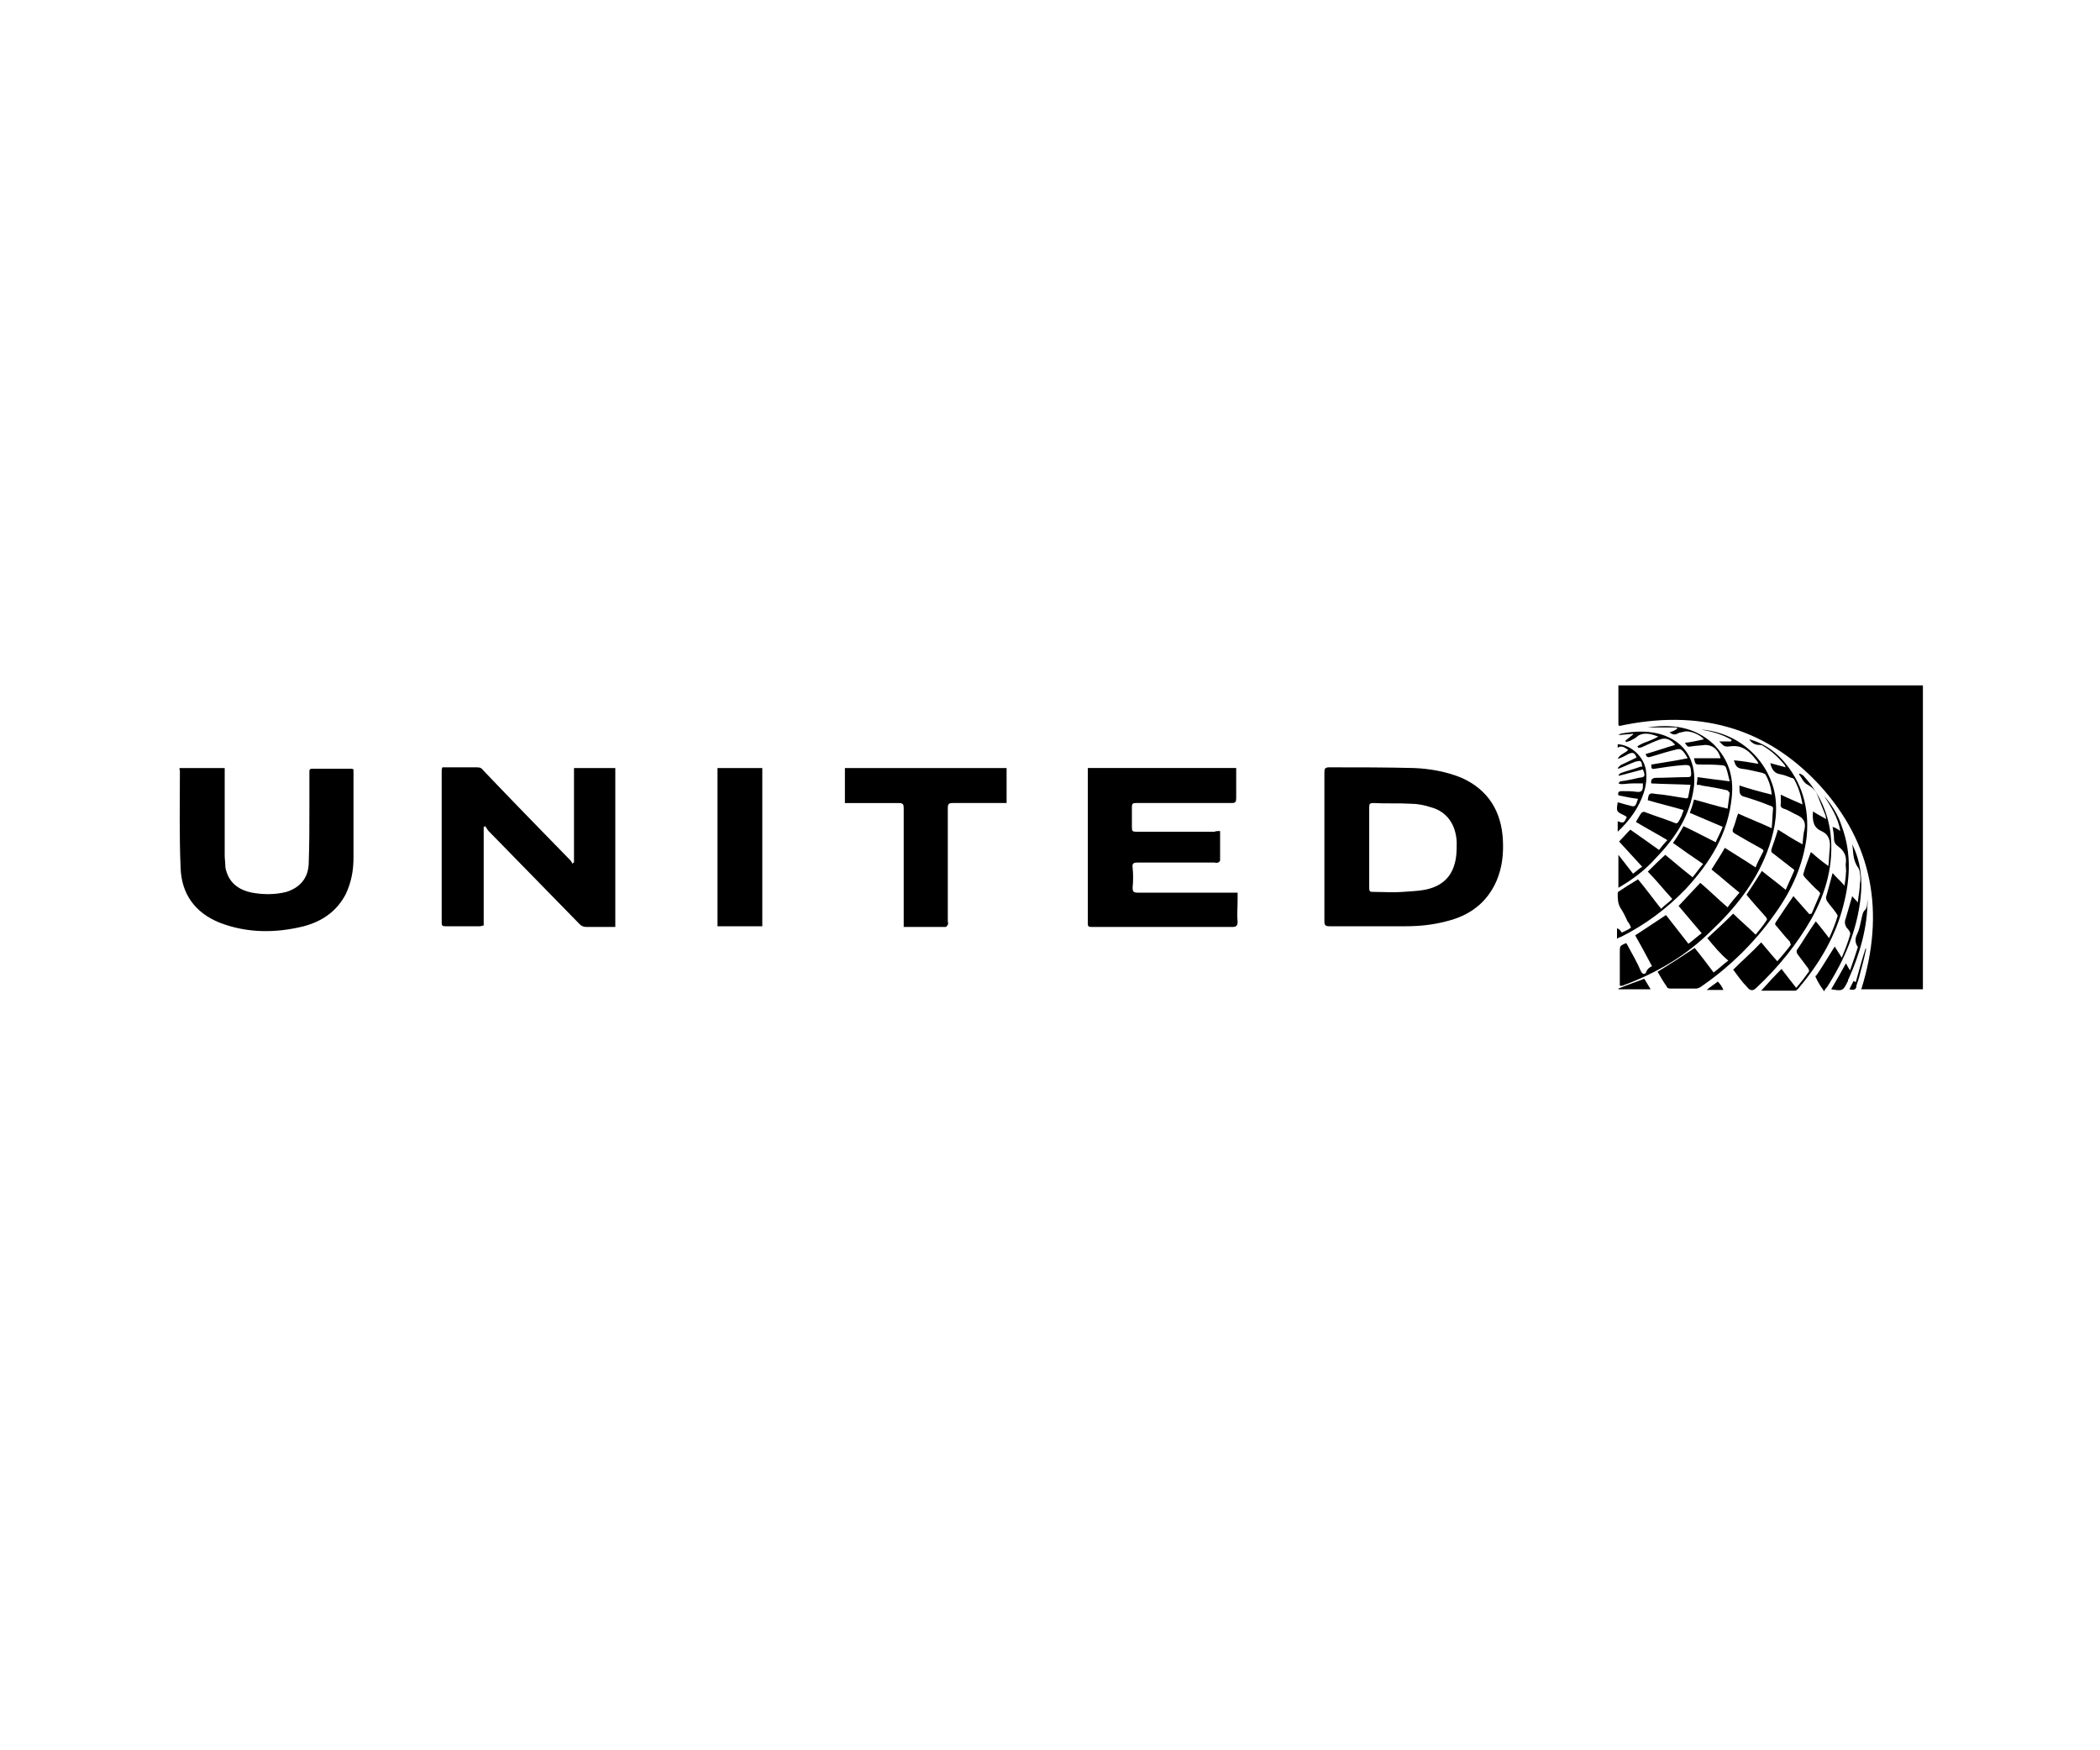 <?xml version="1.0" encoding="utf-8"?>
<!-- Generator: Adobe Illustrator 22.1.0, SVG Export Plug-In . SVG Version: 6.00 Build 0)  -->
<svg version="1.1" id="Layer_1" xmlns="http://www.w3.org/2000/svg" xmlns:xlink="http://www.w3.org/1999/xlink" x="0px" y="0px"
	 viewBox="0 0 300 250" style="enable-background:new 0 0 300 250;" xml:space="preserve">
<g>
	<path d="M231.2,97.9c14.5,0,29,0,43.5,0c0,14.5,0,28.9,0,43.4c-2.9,0-5.8,0-8.8,0c3.4-10.9,1.7-20.8-6-29.2
		c-7.8-8.4-17.5-10.8-28.6-8.4c0-0.1-0.1-0.1-0.1-0.2C231.2,101.6,231.2,99.8,231.2,97.9z"/>
	<path d="M189.2,120.9c0-3.5,0-7,0-10.6c0-0.5,0.1-0.7,0.7-0.7c4,0,8.1,0,12.1,0.1c2.3,0.1,4.6,0.5,6.8,1.4c3.8,1.7,5.7,4.8,5.9,8.9
		c0.1,2-0.1,3.9-0.9,5.8c-1.4,3.2-3.9,5-7.2,5.8c-1.9,0.5-3.8,0.7-5.8,0.7c-3.6,0-7.3,0-10.9,0c-0.6,0-0.7-0.2-0.7-0.7
		C189.2,128.1,189.2,124.5,189.2,120.9z M195.6,121c0,1.9,0,3.7,0,5.6c0,0.8,0,0.8,0.9,0.8c1.3,0,2.5,0.1,3.8,0
		c1.1-0.1,2.1-0.1,3.2-0.3c2.1-0.4,3.7-1.5,4.3-3.7c0.3-1,0.3-2.1,0.3-3.1c-0.1-2.5-1.4-4.4-3.7-5c-0.9-0.3-1.9-0.5-2.9-0.5
		c-1.7-0.1-3.5,0-5.3-0.1c-0.5,0-0.6,0.1-0.6,0.6C195.6,117.2,195.6,119,195.6,121z"/>
	<path d="M82,123.2c0-4.5,0-9,0-13.5c2,0,3.9,0,5.9,0c0,7.6,0,15.1,0,22.7c-0.5,0-1.1,0-1.5,0c-0.9,0-1.7,0-2.6,0
		c-0.4,0-0.7-0.1-1-0.4c-4.3-4.4-8.6-8.8-13-13.3c-0.2-0.2-0.3-0.5-0.5-0.7c-0.1,0.1-0.1,0.1-0.2,0.1c0,4.7,0,9.4,0,14.1
		c-0.2,0-0.4,0.1-0.5,0.1c-1.7,0-3.3,0-5,0c-0.4,0-0.5-0.1-0.5-0.5c0-7.2,0-14.5,0-21.7c0-0.1,0-0.3,0.1-0.5c0.2,0,0.4,0,0.6,0
		c1.4,0,2.9,0,4.3,0c0.5,0,0.7,0.1,1,0.5c4.1,4.3,8.2,8.5,12.4,12.8c0.1,0.1,0.2,0.3,0.3,0.5C81.8,123.3,81.9,123.2,82,123.2z"/>
	<path d="M174.3,118.7c0,1.5,0,2.8,0,4.2c0,0.1-0.2,0.3-0.3,0.3c-0.2,0.1-0.4,0-0.5,0c-3.7,0-7.4,0-11,0c-0.5,0-0.8,0.1-0.7,0.7
		c0.1,1,0.1,1.9,0,2.9c0,0.5,0.1,0.7,0.7,0.7c4.5,0,9,0,13.5,0c0.3,0,0.5,0,0.8,0c0,0.4,0,0.7,0,1.1c0,1.1-0.1,2.1,0,3.1
		c0,0.5-0.2,0.7-0.7,0.7c-6.3,0-12.6,0-18.9,0c-0.5,0-0.9,0-1.3,0c-0.4,0-0.5-0.1-0.5-0.5c0-0.6,0-1.2,0-1.8c0-6.6,0-13.1,0-19.7
		c0-0.3,0-0.5,0-0.7c7.1,0,14.1,0,21.2,0c0,0.7,0,1.3,0,2c0,0.7,0,1.5,0,2.3c0,0.5-0.1,0.7-0.6,0.7c-3.7,0-7.5,0-11.2,0
		c-0.8,0-1.7,0-2.5,0c-0.5,0-0.6,0.1-0.6,0.6c0,1,0,1.9,0,2.9c0,0.5,0.1,0.6,0.6,0.6c3.7,0,7.5,0,11.2,0
		C173.7,118.7,173.9,118.7,174.3,118.7z"/>
	<path d="M25.7,109.7c2.1,0,4.2,0,6.4,0c0,0.3,0,0.5,0,0.7c0,3.9,0,7.9,0,11.8c0,0.5,0.1,1.1,0.1,1.7c0.4,2.1,1.8,3.2,3.8,3.6
		c1.6,0.3,3.3,0.3,4.9-0.1c1.9-0.6,3.1-1.9,3.2-4c0.1-2.7,0.1-5.4,0.1-8.1c0-1.7,0-3.3,0-5c0-0.3,0-0.5,0.4-0.5c1.9,0,3.7,0,5.6,0
		c0.1,0,0.1,0,0.3,0.1c0,0.2,0,0.4,0,0.6c0,4,0,8,0,12c0,1.8-0.3,3.5-1.1,5.2c-1.3,2.5-3.4,3.9-6,4.6c-4,1-8.1,1-12-0.5
		c-3.5-1.4-5.5-4.1-5.6-7.9c-0.2-4.6-0.1-9.2-0.1-13.9C25.6,109.9,25.6,109.8,25.7,109.7z"/>
	<path d="M143.8,114.7c-1.6,0-3.1,0-4.6,0c-1,0-2,0-3.1,0c-0.5,0-0.7,0.1-0.7,0.7c0,5.4,0,10.8,0,16.2c0,0.1,0.1,0.3,0,0.5
		c-0.1,0.1-0.2,0.3-0.3,0.3c-2,0-3.9,0-6,0c0-0.3,0-0.5,0-0.7c0-5.4,0-10.8,0-16.3c0-0.5-0.1-0.7-0.7-0.7c-2.3,0-4.6,0-7,0
		c-0.2,0-0.5,0-0.7,0c0-1.7,0-3.3,0-5c7.7,0,15.4,0,23.1,0C143.8,111.3,143.8,112.9,143.8,114.7z"/>
	<path d="M102.5,109.7c2.1,0,4.3,0,6.4,0c0,7.6,0,15.1,0,22.6c-2.1,0-4.3,0-6.4,0C102.5,124.8,102.5,117.2,102.5,109.7z"/>
	<path d="M236,138c-0.8-1.5-1.6-3-2.4-4.4c1.5-1,2.9-1.9,4.4-2.9c1,1.3,2.1,2.7,3.2,4.1c0.7-0.5,1.2-1,1.9-1.5
		c-1.1-1.3-2.3-2.7-3.3-3.9c1-1.1,2-2.1,3.1-3.3c1.3,1.1,2.5,2.3,3.9,3.5c0.5-0.7,1.1-1.4,1.7-2.1c-1.4-1.1-2.7-2.3-4-3.3
		c0.6-1,1.3-2,1.9-3.1c1.4,0.9,2.9,1.8,4.4,2.8c0.3-0.8,0.7-1.5,1.1-2.3c0.1-0.1-0.1-0.3-0.3-0.4c-1.3-0.7-2.5-1.4-3.7-2.1
		c-0.3-0.2-0.5-0.3-0.3-0.8c0.3-0.7,0.4-1.3,0.7-2.1c1.5,0.7,3.1,1.3,4.8,2.1c0.1-1,0.1-1.9,0.2-2.9c0-0.1-0.2-0.3-0.4-0.3
		c-1.2-0.5-2.4-0.9-3.7-1.3c-0.5-0.1-0.7-0.4-0.7-0.9c0-0.2,0-0.4,0-0.7c1.5,0.5,3,0.9,4.6,1.3c-0.1-1.1-0.4-2-0.9-2.9
		c-0.1-0.1-0.3-0.1-0.4-0.2c-1-0.2-2-0.5-3-0.6c-0.7-0.1-0.9-0.5-1.1-1.2c1.2,0.1,2.3,0.3,3.5,0.5c-0.1-0.2-0.1-0.3-0.2-0.4
		c-0.1-0.2-0.3-0.3-0.4-0.5c-0.9-1.1-1.9-1.8-3.4-1.6c-0.9,0.1-0.9,0-1.6-0.7c0.6,0,1.2,0,1.7,0c0-0.1,0-0.1,0.1-0.2
		c-1.3-0.8-2.8-1.2-4.4-1.5c6,0.5,9.9,5,10.6,9.5c0.4,2.8-0.2,5.5-1.2,8.1c-1.7,4.4-4.6,8-8,11.2c-3.5,3.5-7.8,6-12.4,7.7
		c-0.1,0.1-0.3,0.1-0.4,0.1c0,0-0.1,0-0.2,0c0-0.2,0-0.4,0-0.5c0-1.4,0-2.9,0-4.3c0-0.9,0-0.9,0.9-1.3c0.1,0.1,0.2,0.3,0.3,0.5
		c0.6,1.1,1.3,2.3,1.8,3.5c0.2,0.4,0.4,0.5,0.7,0.3C235.3,138.4,235.6,138.2,236,138z"/>
	<path d="M243.9,134c1.2-1.1,2.5-2.3,3.7-3.5c0.9,0.9,2.1,1.9,3.2,3c0.5-0.6,1.1-1.3,1.6-2.1c0.1-0.1-0.1-0.4-0.2-0.5
		c-0.9-1-1.8-2-2.7-3.1c0.6-0.9,1.4-2.1,2.2-3.4c1.1,0.9,2.2,1.7,3.4,2.7c0.4-0.9,0.8-1.8,1.2-2.7c0.1-0.1-0.1-0.3-0.3-0.4
		c-0.9-0.7-1.8-1.4-2.7-2.1c-0.3-0.2-0.3-0.3-0.2-0.7c0.3-0.9,0.6-1.7,0.9-2.7c1.1,0.7,2.2,1.4,3.5,2.1c0.1-0.8,0.1-1.5,0.3-2.2
		c0.2-1-0.2-1.6-1.1-2c-0.7-0.3-1.2-0.7-1.9-0.9c-0.3-0.1-0.5-0.3-0.4-0.7c0-0.4,0-0.8,0-1.3c1,0.5,2,0.9,3.1,1.4
		c-0.2-1.3-0.6-2.5-1.2-3.6c-0.1-0.1-0.2-0.2-0.4-0.2c-0.5-0.2-1-0.4-1.5-0.5c-0.9-0.1-1.3-0.7-1.5-1.6c0.7,0.2,1.5,0.4,2.2,0.6
		c-0.1-0.2-0.1-0.3-0.2-0.4c-0.9-1.1-1.9-2-3.1-2.7c-0.1-0.1-0.3-0.1-0.5-0.1c-0.6,0-1.1-0.3-1.4-0.8c1.9,0.5,3.4,1.5,4.7,2.9
		c2.8,3.1,3.9,6.8,3.5,11c-0.5,4.1-2.2,7.8-4.6,11.1c-2.9,4.1-6.5,7.6-10.6,10.4c-0.2,0.1-0.4,0.2-0.6,0.2c-1.2,0-2.5,0-3.7,0
		c-0.2,0-0.5-0.1-0.5-0.3c-0.5-0.7-0.9-1.4-1.3-2.1c1.8-1.1,3.5-2.2,5.3-3.4c0.9,1.1,1.8,2.3,2.7,3.5c0.7-0.5,1.3-1.1,2.1-1.7
		C245.8,136.3,244.9,135.2,243.9,134z"/>
	<path d="M231.7,133.2c0.4-0.2,0.9-0.4,1.3-0.7c-0.1-0.3-0.3-0.7-0.5-0.9c-0.3-0.7-0.6-1.3-1-1.9c-0.4-0.7-0.4-1.3-0.4-2.1
		c0-0.1,0.1-0.3,0.2-0.3c0.9-0.6,1.7-1.1,2.7-1.7c1.1,1.3,2.1,2.7,3.3,4.2c0.5-0.5,1.1-0.9,1.6-1.4c-1.2-1.3-2.3-2.7-3.5-3.9
		c0.8-0.8,1.6-1.6,2.5-2.4c1.2,1,2.5,2.1,3.9,3.2c0.5-0.6,0.9-1.2,1.5-1.9c-1.5-1-2.9-2-4.3-3c0.5-0.7,1-1.5,1.5-2.4
		c1.5,0.7,3,1.5,4.6,2.3c0.3-0.7,0.7-1.4,1-2.2c-1.6-0.7-3.1-1.3-4.7-2c0.2-0.5,0.4-1.1,0.6-1.9c1.5,0.4,3.1,0.9,4.8,1.3
		c0.1-0.7,0.2-1.5,0.3-2.2c0-0.1-0.2-0.3-0.3-0.4c-1.2-0.3-2.4-0.5-3.7-0.7c-0.2-0.1-0.4-0.1-0.7-0.1c0-0.3,0.1-0.7,0.1-1.1
		c1.5,0.2,2.9,0.4,4.6,0.6c-0.2-0.7-0.3-1.5-0.6-2.1c-0.1-0.1-0.3-0.2-0.5-0.2c-1.1-0.1-2.1-0.1-3.1-0.1c-0.7,0-0.7,0-0.9-0.9
		c1.3,0,2.5,0,3.8,0c-0.3-1.2-1.1-1.9-2.2-1.9c-0.7,0.1-1.3,0.1-1.9,0.2c-0.6,0.1-0.6,0.1-1-0.5c0.9-0.1,1.8-0.3,2.7-0.5
		c-0.5-0.7-2.1-1.3-2.8-1.1c-0.3,0.1-0.7,0.1-1,0.3c-0.4,0.2-0.7,0.1-1.1-0.2c0.4-0.1,0.8-0.3,1.1-0.5c0-0.1,0-0.1-0.1-0.2
		c-1.3,0-2.7,0-4.1,0c3.5-0.5,6.7-0.1,9.4,2.4c2.1,2.1,2.9,4.6,2.6,7.5c-0.5,5.3-3.1,9.4-6.6,13.2c-2.7,2.8-5.8,5.1-9.2,6.8
		c-0.2,0.1-0.4,0.1-0.6,0.3c0-0.5,0-0.9,0-1.5C231.4,132.7,231.5,133,231.7,133.2z"/>
	<path d="M247.6,138.5c1.3-1.3,2.7-2.5,4-3.9c0.6,0.7,1.4,1.7,2.3,2.7c0.7-0.8,1.3-1.5,1.9-2.3c0.1-0.1-0.1-0.3-0.1-0.5
		c-0.7-0.7-1.3-1.5-1.9-2.2c-0.2-0.2-0.3-0.3-0.1-0.6c0.8-1.2,1.6-2.4,2.5-3.7c0.8,0.9,1.5,1.7,2.3,2.6c0.1-0.1,0.2-0.1,0.3-0.1
		c0.4-0.9,0.8-1.9,1.2-2.8c0.1-0.1-0.1-0.3-0.2-0.4c-0.7-0.6-1.3-1.3-1.9-1.9c-0.1-0.1-0.3-0.4-0.3-0.5c0.3-1.1,0.7-2.1,1.1-3.2
		c0.8,0.7,1.5,1.3,2.5,2c0.1-0.9,0.1-1.7,0.2-2.5c0.1-1.1-0.1-2-1.2-2.5c-1.2-0.5-1.3-1.6-1.2-2.8c0.6,0.4,1.2,0.7,1.9,1.1
		c-0.1-0.3-0.1-0.4-0.1-0.5c-0.4-1-0.8-2-1.2-3c-0.3-0.7-0.8-1.1-1.5-1.5c-0.5-0.3-0.7-0.9-1.1-1.4c0.1-0.1,0.1-0.1,0.1-0.1
		c0.3,0.1,0.6,0.3,0.7,0.5c2.1,2.3,3.3,5,3.7,8c0.5,4.4-0.6,8.4-2.7,12.2c-2.1,3.7-4.8,7-7.9,9.9c-0.5,0.5-0.9,0.4-1.3-0.1
		C248.8,140.2,248.2,139.3,247.6,138.5z"/>
	<path d="M240.5,115.7c-1.7-0.5-3.4-0.9-5.1-1.4c0.1-0.9,0.2-1.1,1.1-0.9c1.4,0.1,2.8,0.4,4.2,0.6c0.3,0.1,0.5,0,0.5-0.3
		c0.1-0.5,0.2-1,0.3-1.6c-1.9-0.1-3.7-0.1-5.6-0.2c-0.1-0.5,0.1-0.8,0.7-0.8c1.5,0,2.9-0.1,4.5-0.1c0.4,0,0.5-0.1,0.5-0.5
		c-0.1-1.2-0.1-1.3-1.3-1.2c-1.3,0.1-2.6,0.3-3.9,0.5c-0.5,0.1-0.5-0.1-0.5-0.6c1.7-0.3,3.3-0.5,5.2-0.9c-0.3-0.5-0.5-0.9-0.9-1.2
		c-0.1-0.1-0.3-0.1-0.5-0.1c-1.3,0.3-2.6,0.7-3.9,1.1c-0.3,0.1-0.6,0.1-0.7-0.4c1.4-0.4,2.8-0.9,4.2-1.3c-0.5-0.7-1.3-1.1-2.1-0.8
		c-0.9,0.3-1.7,0.7-2.6,1.1c-0.2,0.1-0.4,0.1-0.6,0.1c0-0.1,0-0.1-0.1-0.2c0.5-0.3,0.9-0.5,1.5-0.7c0.5-0.2,1-0.4,1.5-0.7
		c-0.9-0.3-1.9-0.7-2.9-0.1c-0.3,0.3-0.7,0.5-1.1,0.7c-0.2,0.1-0.4,0.1-0.6,0.2c0-0.1-0.1-0.1-0.1-0.2c0.4-0.3,0.7-0.6,1.1-0.9
		c0-0.1,0-0.1,0-0.1c-0.7,0.1-1.3,0.1-2.1,0.2c0.1-0.1,0.2-0.1,0.3-0.2c2.1-0.4,4.3-0.5,6.4,0.3c3.3,1.3,4.4,4.1,4.1,7.2
		c-0.5,4.1-2.6,7.3-5.4,10.2c-1.5,1.7-3.3,3.1-5.4,4.3c0-1.5,0-3.1,0-4.7c0.7,0.9,1.4,1.8,2.1,2.7c0.4-0.3,0.8-0.7,1.3-1
		c-1.2-1.3-2.3-2.5-3.3-3.6c0.5-0.5,1-1.1,1.6-1.7c1.3,0.9,2.7,1.9,4.1,2.9c0.4-0.5,0.7-0.9,1.2-1.4c-1.5-0.9-3-1.7-4.5-2.6
		c0.3-0.5,0.5-0.9,0.8-1.3c0.1-0.1,0.4-0.2,0.5-0.1c1.3,0.5,2.6,0.9,3.9,1.4c0.7,0.3,0.7,0.3,1.1-0.4c0.1-0.3,0.3-0.5,0.3-0.7
		C240.4,116,240.5,115.9,240.5,115.7z"/>
	<path d="M262.9,118.7c-0.3-1.9-1.3-3.4-2.3-5c1.1,1.3,2,2.7,2.5,4.3c1.5,4,1.2,8.1,0,12.2c-1.2,4.1-3.4,7.7-6.2,11
		c-0.1,0.1-0.3,0.3-0.4,0.3c-1.6,0-3.2,0-4.9,0c1-1.1,1.9-2.1,2.9-3.1c0.7,0.9,1.3,1.7,2.1,2.7c0.7-0.8,1.3-1.6,1.8-2.3
		c0.1-0.1,0-0.3-0.1-0.5c-0.5-0.7-1-1.3-1.5-2c-0.1-0.1-0.2-0.5-0.1-0.6c0.9-1.3,1.7-2.7,2.7-4.1c0.6,0.7,1.2,1.5,1.9,2.4
		c0.5-1.1,0.9-2.1,1.2-3.1c0.1-0.1-0.1-0.3-0.2-0.5c-0.4-0.6-0.9-1.1-1.3-1.7c-0.1-0.2-0.2-0.5-0.1-0.7c0.3-1.1,0.6-2.1,0.9-3.3
		c0.5,0.6,1.1,1.1,1.7,1.8c0.1-0.7,0.2-1.3,0.2-1.8c0.1-0.5-0.1-1,0-1.5c0.1-1-0.3-1.7-1.1-2.3c-0.4-0.3-0.6-0.6-0.6-1.1
		c0-0.5-0.1-1.1-0.2-1.7C262.4,118.3,262.6,118.5,262.9,118.7z"/>
	<path d="M264.6,120.6c1.2,2.4,1.5,5,1.2,7.6c-0.5,4.7-2.3,8.9-4.8,12.8c-0.1,0.1-0.3,0.3-0.4,0.6c-0.5-0.7-0.9-1.3-1.2-2
		c-0.1-0.1,0-0.3,0.1-0.3c0.9-1.3,1.7-2.7,2.6-4.1c0.3,0.5,0.6,0.9,1,1.6c0.5-1.2,0.9-2.2,1.2-3.3c0.1-0.3-0.2-0.7-0.5-1
		c-0.3-0.5-0.3-0.9-0.1-1.4c0.3-1,0.6-2.1,0.9-3.1c0.2,0.3,0.5,0.5,0.8,0.9c0.1-1,0.3-1.9,0.3-2.7c0.1-0.5,0.1-1,0-1.5
		c0-0.2-0.1-0.5-0.2-0.7C264.6,122.8,264.8,121.6,264.6,120.6z"/>
	<path d="M234.7,109.9c-1.1,0.3-2.3,0.6-3.4,0.9c-0.1-0.1-0.1-0.1-0.1-0.1c0.1-0.1,0.3-0.3,0.4-0.3c0.8-0.3,1.7-0.5,2.5-0.8
		c0.2-0.1,0.3-0.1,0.5-0.1c-0.1-0.9-0.2-0.9-1-0.7c-0.8,0.3-1.6,0.7-2.4,1c-0.1-0.1-0.1-0.1-0.1-0.1c0.1-0.1,0.3-0.3,0.4-0.4
		c0.8-0.4,1.5-0.7,2.3-1.1c-0.3-0.7-0.5-0.8-1.2-0.5c-0.5,0.3-0.9,0.5-1.5,0.7c0.3-0.7,1.1-0.8,1.5-1.3c-0.5-0.3-0.9-0.7-1.5-0.3
		c0-0.2,0-0.3,0-0.5c1.9,0.1,3.6,1.7,4,3.5c0.2,1.2,0.1,2.3-0.3,3.5c-0.7,2.1-2,3.9-3.7,5.5c0-0.5,0-1.1,0-1.5
		c0.8,0.3,0.9,0.3,1.3-0.6c-0.1-0.1-0.3-0.2-0.5-0.3c-1-0.5-1-0.5-0.8-1.8c0.5,0.1,1,0.3,1.5,0.4c1,0.3,1,0.3,1.4-0.9
		c-0.9-0.1-1.9-0.3-2.8-0.5c-0.1-0.4,0-0.6,0.5-0.6c0.7,0,1.4,0,2.1,0.1c0.7,0.1,0.9-0.2,0.9-0.8c0-0.1,0-0.2,0-0.4
		c-0.5,0-1.1,0-1.5,0c-0.5,0-1.1,0.1-1.6,0.1c-0.1,0-0.3-0.1-0.4-0.1c0.1-0.1,0.2-0.3,0.3-0.3c0.9-0.1,1.7-0.3,2.6-0.5
		C235,111,235.1,110.9,234.7,109.9z"/>
	<path d="M266.8,128.4c0,4.1-1.1,7.8-2.7,11.4c-0.1,0.1-0.1,0.2-0.1,0.3c-0.7,1.4-0.7,1.5-2.4,1.2c0.7-1.2,1.4-2.4,2.1-3.7
		c0.2,0.3,0.3,0.6,0.6,1c0.4-1.2,0.8-2.3,1.1-3.3c0-0.1,0-0.1-0.1-0.2c-0.4-0.7-0.2-1.3,0.1-1.9c0.3-0.7,0.4-1.5,0.6-2.3
		c0.1-0.3,0.1-0.6,0.4-0.9C266.8,129.7,266.7,129.1,266.8,128.4z"/>
	<path d="M235.8,141.3c-1.6,0-3.1,0-4.6,0v-0.1c1.2-0.5,2.4-0.9,3.7-1.4C235.2,140.3,235.5,140.8,235.8,141.3z"/>
	<path d="M264.2,141.3c0.2-0.4,0.4-0.8,0.6-1.2c0.1,0.1,0.2,0.1,0.3,0.2c0.5-1.7,0.9-3.3,1.4-4.8c0.1,0,0.1,0,0.1,0
		c-0.3,1.5-0.7,2.9-1.1,4.4c-0.1,0.3-0.2,0.5-0.3,0.9C265.2,141.3,264.9,141.5,264.2,141.3z"/>
	<path d="M246.2,141.4c-0.9,0-1.6,0-2.4,0c0.6-0.5,1.1-0.8,1.6-1.2C245.7,140.5,246,140.9,246.2,141.4z"/>
</g>
</svg>
